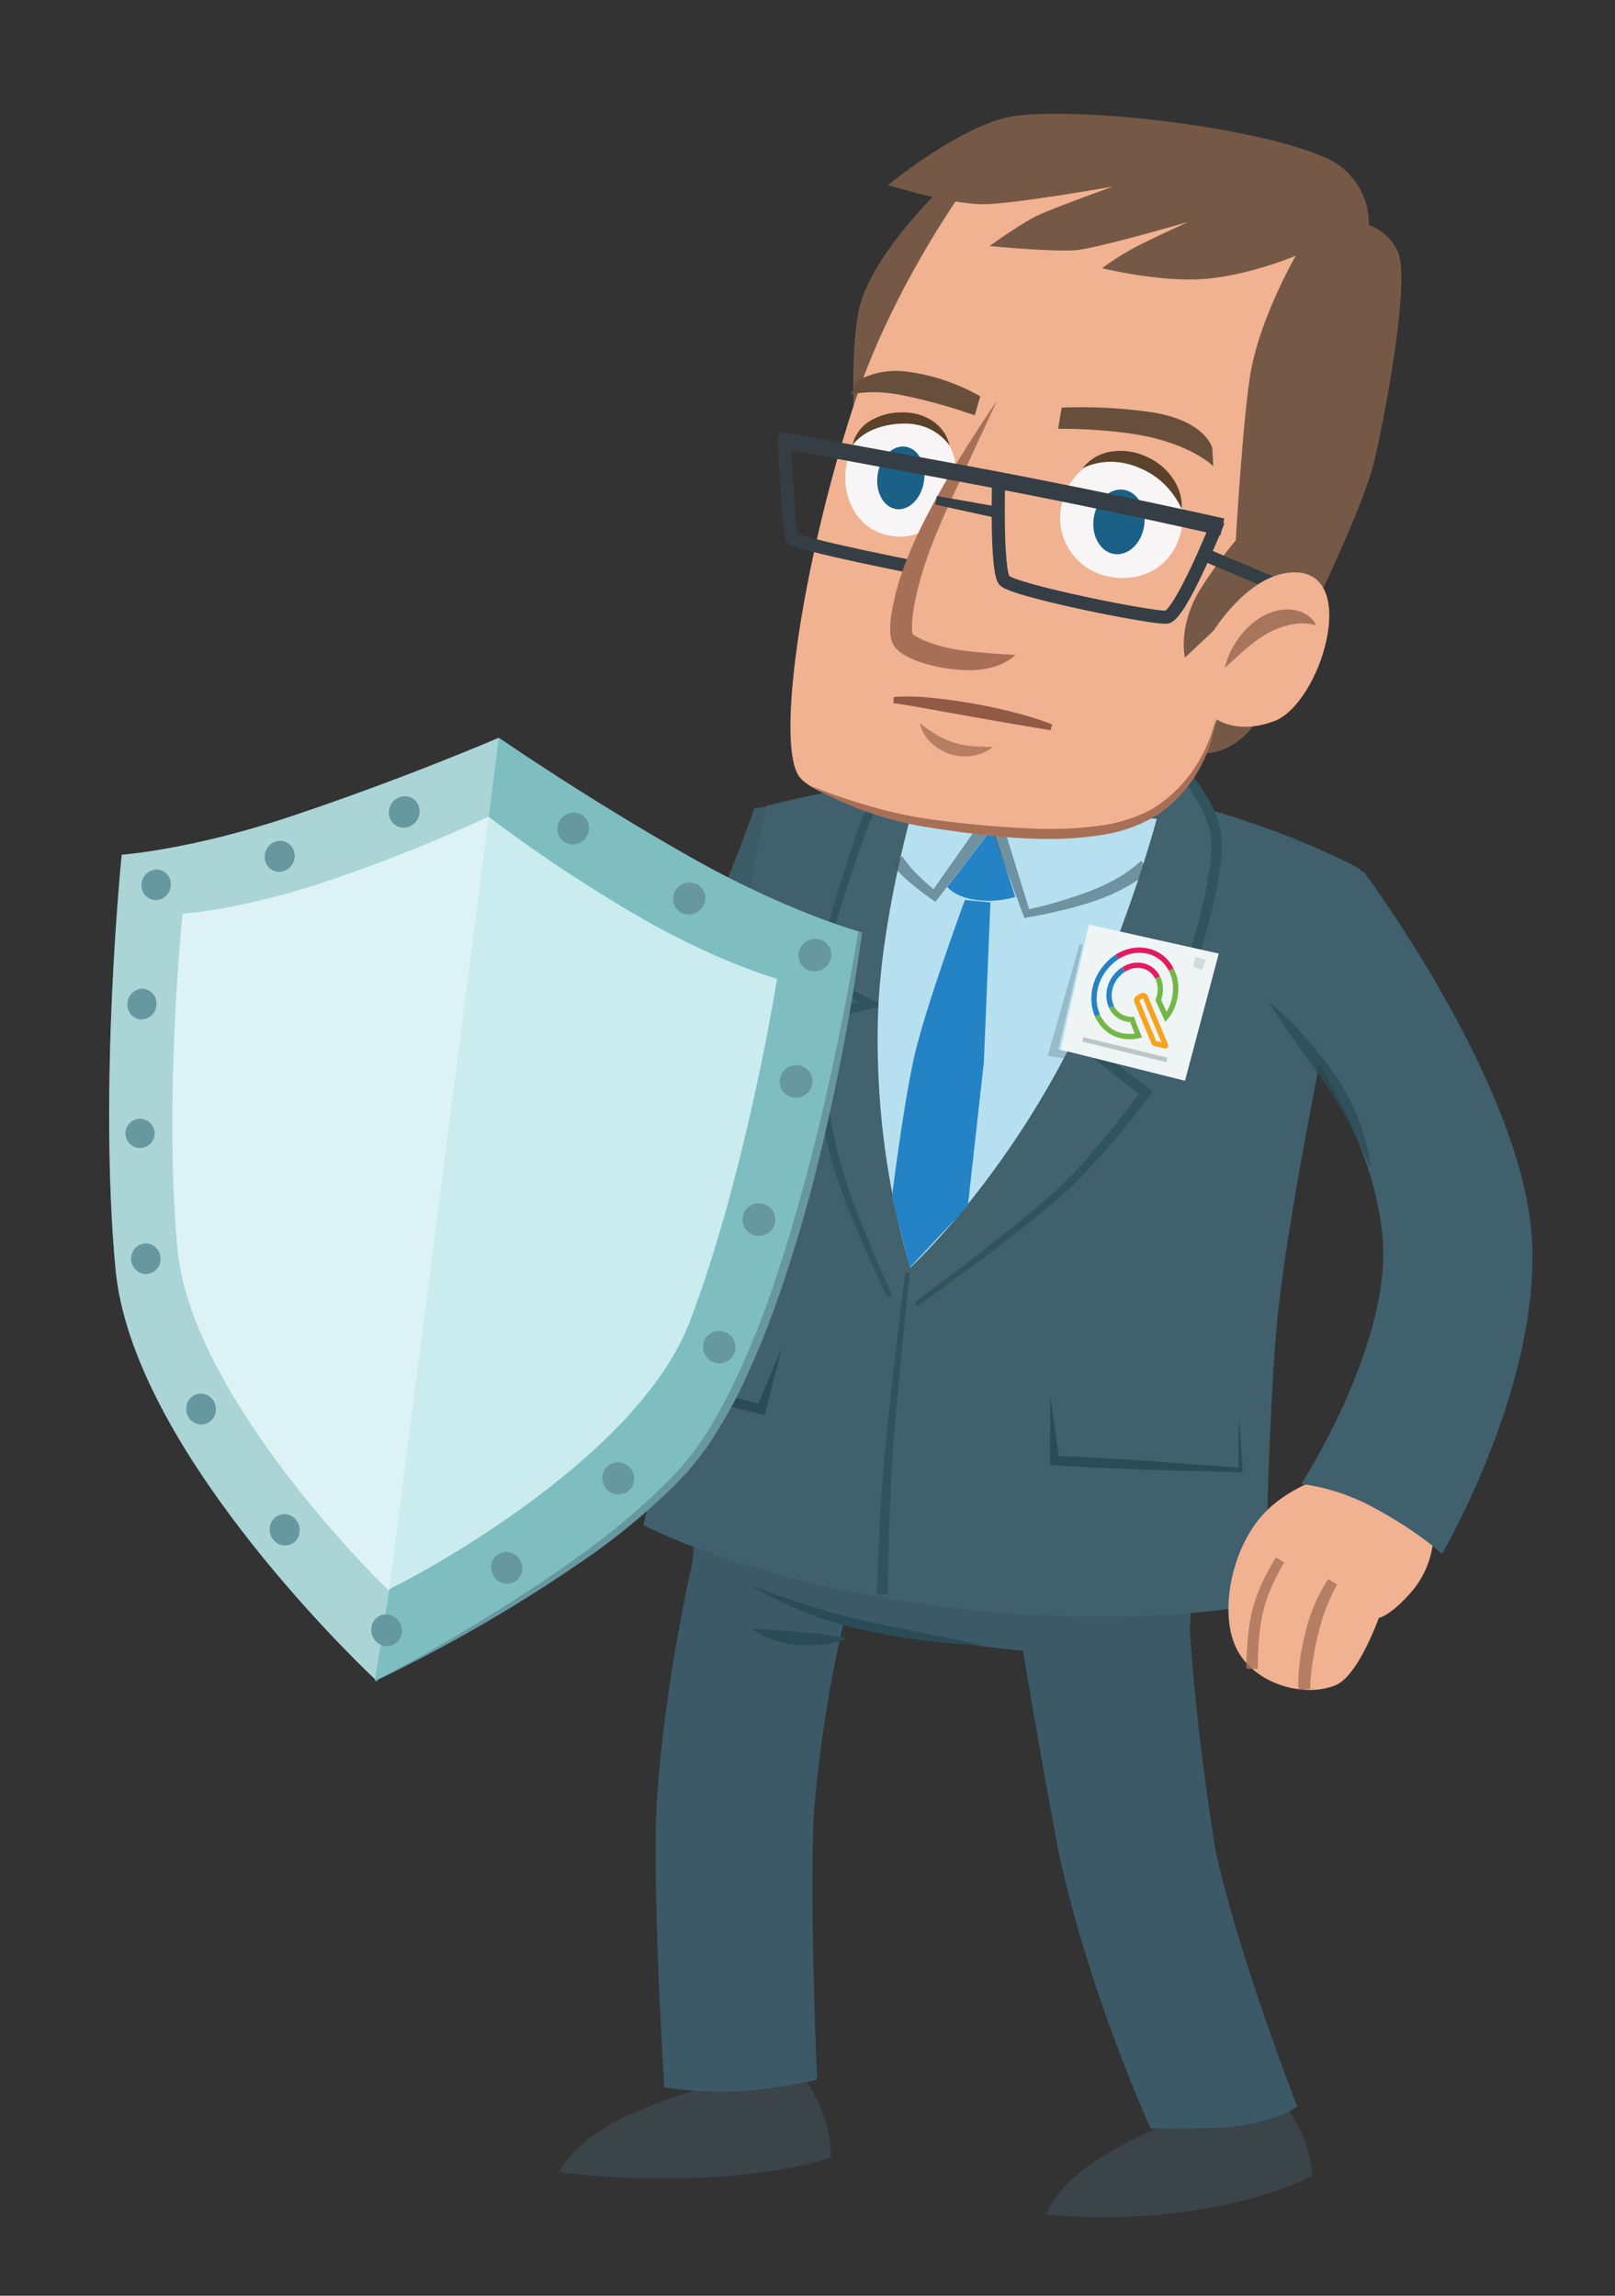 <svg xmlns="http://www.w3.org/2000/svg" width="369.04" height="524.72" viewBox="0 0 369.04 524.72">
  <rect x="0" y="0" width="369.04" height="524.72" fill="#333333" stroke="none"/>
  <defs>
    <style>
      .cls-1 {
        isolation: isolate;
      }

      .cls-2 {
        fill: #3c5968;
      }

      .cls-3 {
        fill: #3b5b66;
      }

      .cls-4 {
        fill: #2b4c57;
      }

      .cls-5 {
        fill: #3a4449;
      }

      .cls-6 {
        fill: #40606d;
      }

      .cls-7 {
        fill: #42626d;
      }

      .cls-8 {
        fill: #2f545e;
      }

      .cls-9 {
        fill: #b6e0ef;
      }

      .cls-10 {
        fill: #2483c5;
      }

      .cls-11 {
        opacity: 0.6;
      }

      .cls-12 {
        fill: #405e6b;
      }

      .cls-13 {
        fill: #755946;
      }

      .cls-14 {
        fill: #f1b291;
      }

      .cls-15, .cls-30, .cls-31, .cls-32, .cls-33 {
        fill: none;
      }

      .cls-15 {
        stroke: #353e45;
        stroke-width: 3px;
      }

      .cls-15, .cls-28, .cls-30, .cls-31, .cls-32, .cls-33 {
        stroke-miterlimit: 10;
      }

      .cls-16 {
        fill: #a7755c;
      }

      .cls-17 {
        fill: #f7f5f5;
      }

      .cls-18 {
        fill: #684f3c;
      }

      .cls-19 {
        fill: #5b422a;
      }

      .cls-20 {
        fill: #1b6087;
      }

      .cls-21 {
        fill: #a77056;
      }

      .cls-22 {
        fill: #915a46;
      }

      .cls-23 {
        opacity: 0.8;
      }

      .cls-24 {
        fill: #353e45;
      }

      .cls-25 {
        opacity: 0.77;
      }

      .cls-26 {
        opacity: 0.7;
      }

      .cls-27 {
        fill: #eff4f4;
      }

      .cls-28, .cls-36 {
        fill: #536872;
      }

      .cls-28 {
        stroke: #405a63;
        stroke-width: 1.05px;
      }

      .cls-28, .cls-34 {
        opacity: 0.3;
      }

      .cls-29 {
        mix-blend-mode: multiply;
      }

      .cls-30 {
        stroke: #2582c5;
      }

      .cls-30, .cls-31, .cls-32, .cls-33 {
        stroke-width: 1.21px;
      }

      .cls-31 {
        stroke: #e51a60;
      }

      .cls-32 {
        stroke: #75b747;
      }

      .cls-33 {
        stroke: #f6a31f;
      }

      .cls-35 {
        fill: #516672;
      }

      .cls-36 {
        opacity: 0.18;
      }

      .cls-37 {
        fill: #7ebec1;
      }

      .cls-38 {
        fill: #caecef;
      }

      .cls-39 {
        fill: #fff;
        opacity: 0.34;
      }

      .cls-40 {
        fill: #6798a0;
      }
    </style>
  </defs>
  <g class="cls-1">
    <g id="Ebene_1" data-name="Ebene 1">
      <path class="cls-2" d="M161,329.32l-3,29.79s30.58,11.82,62,16.5,51.47,2.12,51.47,2.12l2.85-39Z"/>
      <path class="cls-3" d="M180.42,183.52l-8.07,1.25s-16.13,47.56-34.49,66.74c-20.11,21-50.16,15.37-50.16,15.37s.2,9-.21,17c-.59,11.65-3.83,16.16-3.83,16.16s39.41,5.44,64.7-12.63,41.09-78.07,41.09-78.07"/>
      <path class="cls-4" d="M168.54,218.46q-.66,10.33-1.72,20.62c-.68,6.86-1.49,13.7-2.33,20.54s-1.79,13.67-2.79,20.5-2.11,13.64-3.38,20.42q.62-10.35,1.65-20.63c.65-6.85,1.47-13.7,2.31-20.54s1.79-13.68,2.82-20.5S167.25,225.24,168.54,218.46Z"/>
      <path class="cls-5" d="M291,477.44a50.85,50.85,0,0,1,6.68,10.65,31.15,31.15,0,0,1,2.26,9.11s-9.26,5.21-25.72,7.83a134.93,134.93,0,0,1-35.09,1.07s2-6.92,14-14c8.27-4.91,22.16-10.34,22.16-10.34"/>
      <path class="cls-5" d="M182.32,472.56s4.23,5.95,6,11.22a31.16,31.16,0,0,1,1.61,9.3s-8.75,3.28-25.59,4.44a195.36,195.36,0,0,1-36.53-1s2.51-6.73,15.17-12.77c8.71-4.16,23.16-8.34,23.16-8.34"/>
      <path class="cls-2" d="M158.36,356.52s-6.8,28.88-8.36,56.91c-.86,22.39,1.81,63.67,1.81,63.67a89.09,89.09,0,0,0,17.66.84,120.87,120.87,0,0,0,17.25-2.59S185,438.09,185.93,415a302.5,302.5,0,0,1,7-44.84"/>
      <path class="cls-6" d="M175.05,184.25s38.57-10.76,70.89-5.88c40.24,6.07,65,20.36,65,20.36s-17.42,76.2-19.61,109.14-2,58.47-2,58.47-32.42,7.35-81.6-.18c-39.08-6-60.74-17.59-60.74-17.59s8.14-30.5,16.28-81.82c3.81-24,8.34-65.16,8.34-65.16"/>
      <path class="cls-2" d="M232.73,371.17s4.76,29,9.27,52.6c7.11,32.58,20.92,62.68,20.92,62.68s7.36.27,17.33-.23c12-1.25,16.19-4.74,16.19-4.74s-13.36-34-18.78-59c-5.05-31.95-5.84-51.46-5.84-51.46"/>
      <g>
        <polyline class="cls-6" points="239.98 319 240.97 333.82 283.42 336 283.06 323.34"/>
        <path class="cls-4" d="M240,319l2.07,14.75-1-1c3.54.12,7.07.3,10.61.5l10.61.67c7.06.53,14.13,1,21.19,1.59l-.52.51.05-6.34.09-6.33.45,6.32.4,6.32,0,.52h-.56c-7.08-.14-14.16-.39-21.25-.58l-10.61-.42c-3.54-.17-7.08-.35-10.61-.59l-1-.08v-.93Z"/>
      </g>
      <g>
        <path class="cls-7" d="M209.26,298.15s20.53-14.72,31.28-24.18,21.26-24.19,21.26-24.19l-13.48-10.46,17.5.4s12.76-33.89,12.2-47.44c-.32-7.75-7.71-15.67-7.71-15.67L210,172s-8.78,10.06-11.22,13.69-12.17,37.18-12.17,37.18L199,229.53l-13.18,3.08s1.55,18.61,4.67,31,12.84,32.7,12.84,32.7"/>
        <path class="cls-8" d="M208.92,297.67q7.23-5.3,14.33-10.78c4.73-3.65,9.43-7.35,14-11.22,2.27-1.94,4.47-3.91,6.56-6s4.1-4.3,6-6.54c3.9-4.49,7.61-9.18,11.06-14h0l.23,1.56L247.7,240.13h0l-2.39-1.88,3,.05,17.5.28-1.09.74c1.92-5.2,3.73-10.48,5.41-15.78s3.24-10.63,4.53-16c.63-2.69,1.21-5.4,1.63-8.11a33.18,33.18,0,0,0,.47-8,20.63,20.63,0,0,0-2.63-7.43,38.24,38.24,0,0,0-4.69-6.57l.75.36-60.35-4.6h0l1-.38c-3.12,3.54-6.23,7.12-9.19,10.78-.72.91-1.46,1.84-2.09,2.76a22.24,22.24,0,0,0-1.37,3c-.85,2.18-1.63,4.41-2.39,6.65-3,8.95-5.82,18-8.56,27.07h0l-.33-.79,12.58,6.36h0l2.4,1.21-2.64.65-13.15,3.21h0l.88-1.2c.44,5.49,1,11,1.8,16.48a135.65,135.65,0,0,0,3.07,16.22,153,153,0,0,0,5.46,15.62c2.06,5.13,4.27,10.22,6.59,15.24l-1.09.52q-3.63-7.52-6.87-15.2a152.59,152.59,0,0,1-5.78-15.7c-.8-2.7-1.39-5.44-1.94-8.17s-1-5.49-1.44-8.24q-1.26-8.26-2.07-16.58l-.1-1,1-.22h0l13.2-2.94-.24,1.86h0l-12.27-6.94-.47-.26.14-.52h0c2.6-9.13,5.24-18.23,8.13-27.27.74-2.26,1.48-4.52,2.32-6.77a22.3,22.3,0,0,1,1.51-3.44c.7-1.05,1.42-2,2.15-2.94,2.94-3.76,6-7.39,9.07-11l.37-.43.58,0h0l60.34,4.6.46,0,.28.32a39.09,39.09,0,0,1,5,7,22.8,22.8,0,0,1,2.9,8.26,35.78,35.78,0,0,1-.48,8.64c-.43,2.8-1,5.55-1.67,8.29-1.31,5.47-2.89,10.84-4.57,16.18s-3.5,10.62-5.45,15.89l-.28.76-.81,0-17.5-.51.65-1.82h0l13.55,10.36.88.66-.65.9h0q-5.4,7.27-11.41,14c-2,2.24-4.08,4.43-6.23,6.54s-4.45,4.11-6.76,6c-4.64,3.82-9.4,7.46-14.2,11.05s-9.64,7.11-14.53,10.57Z"/>
      </g>
      <path class="cls-9" d="M208,289.74s20.32-18.65,36.65-50.86c12.5-24.63,19.68-51.72,19.68-51.72l-55.18-4.5s-7.55,25.64-8.48,48.29A185.54,185.54,0,0,0,208,289.74Z"/>
      <path class="cls-10" d="M225.72,190.64l-9.26,12.08s1.87,2.44,6.85,3A21.19,21.19,0,0,0,232,205l-4.62-14.17Z"/>
      <g class="cls-11">
        <path class="cls-12" d="M206.17,195.71a25.51,25.51,0,0,0,3.61,4.3c1.37,1.37,2.85,2.68,4.34,3.9h0l-1.43.22,13.07-18.61L227.5,183l.89,2.89,7,22.63-.94-.56h0c2.38-.49,4.77-1.11,7.11-1.79s4.68-1.44,6.95-2.3a42.59,42.59,0,0,0,6.53-3,32.25,32.25,0,0,0,5.7-4.1L262.8,199a34.48,34.48,0,0,1-6.48,4.29,44.16,44.16,0,0,1-7,2.91c-2.38.77-4.8,1.43-7.22,2s-4.85,1.09-7.34,1.48h0l-.68.14-.26-.69-8.24-22.21,2.63.41-13.83,18-.64.83-.8-.61h0c-1.68-1.16-3.28-2.37-4.84-3.69a28.42,28.42,0,0,1-4.39-4.5Z"/>
      </g>
      <path class="cls-13" d="M217.26,40.91s-18.57,16.92-21.14,30.53c-1.88,9.94-.88,27-.88,27l32.07-53.92Z"/>
      <path class="cls-14" d="M278.05,166.3s-3.51,14.53-17.76,20.47c-20,8.33-71.1-.8-77.59-9.19-5.64-7.29.75-49.8,12.7-85.89,9.4-28.4,27.72-52.43,27.72-52.43s29.25-3.24,52.41,3.16a84.33,84.33,0,0,1,32,17.46L283,151.57"/>
      <path class="cls-13" d="M296.1,58.44S287.69,73,285.66,85.86c-1.75,11.14-3.27,37.63-3.27,37.63a104.5,104.5,0,0,0-8.47,11.76c-4.76,8.23-3.17,15.08-3.17,15.08L287,135,275.7,172.17s7.51,0,12.3-8.77,22.16-43.5,25.72-56.81c1.89-7.07,8.81-42.16,5.72-49a11.45,11.45,0,0,0-6.64-6.16,16.44,16.44,0,0,0-10.57-15.67c-16.61-7-55.21-11.27-70.32-9.25-11.62,1.55-29,15.78-29,15.78s14.75,4.65,22.53,4.37,28.8-4,28.8-4-13.06,4.72-16.92,6.49-11.2,7.09-11.2,7.09,14.69,1.39,19.73.94,25.68-6.46,25.68-6.46-8.24,3.76-12.12,5.78a61.42,61.42,0,0,0-7.55,4.8s13.33,3.31,23.65,2.43S296.1,58.44,296.1,58.44Z"/>
      <line class="cls-15" x1="276.08" y1="127.11" x2="293.17" y2="134.32"/>
      <path class="cls-14" d="M277.12,144.46s8.34-13.78,18.85-13.64c14.86.19,5.71,30.08-4.8,34-9.23,3.45-14.21-1.11-14.21-1.11"/>
      <path class="cls-16" d="M279.88,152.64a18.27,18.27,0,0,1,2.75-6.2,18,18,0,0,1,4.93-5,12.89,12.89,0,0,1,3.32-1.6,13.14,13.14,0,0,1,1.8-.44,10.9,10.9,0,0,1,1.9-.09c2.5.08,5.18,1.33,6.16,3.61a12,12,0,0,0-5.94-.12,18.55,18.55,0,0,0-2.64.8,15.81,15.81,0,0,0-2.55,1.17,33.46,33.46,0,0,0-4.87,3.51C283.14,149.67,281.56,151.12,279.88,152.64Z"/>
      <path class="cls-17" d="M269.9,121.41c-1.72,7.64-8.56,12-16.64,10.34a13.66,13.66,0,0,1-10.67-16.49,14,14,0,1,1,27.31,6.15Z"/>
      <path class="cls-17" d="M218,111.71c-2.19,7.4-7.57,12.23-15.08,10.65-7.05-1.48-10.9-8.68-9.5-16.27,1.49-8,8.49-12.2,15.52-10.62S220,104.82,218,111.71Z"/>
      <path class="cls-18" d="M241.79,98s13.21-.16,22.46,2.27,13,6.3,13,6.3l-.24-4.17s-1.45-6.16-13.55-8.13a111.44,111.44,0,0,0-20.86-1.1Z"/>
      <path class="cls-19" d="M247.4,107a10.26,10.26,0,0,1,6.56-3.79,14,14,0,0,1,7.77,1.06,14.19,14.19,0,0,1,6.12,4.87,11.56,11.56,0,0,1,2.2,7.25,19.6,19.6,0,0,0-4-5.73,17.74,17.74,0,0,0-5.49-3.63,16.76,16.76,0,0,0-6.4-1.48A15.08,15.08,0,0,0,247.4,107Z"/>
      <path class="cls-19" d="M194.8,101.67A8.74,8.74,0,0,1,199,96.1a13.53,13.53,0,0,1,7-1.83,12.06,12.06,0,0,1,7,1.88,9.24,9.24,0,0,1,4,5.69,12.53,12.53,0,0,0-5-4,13.51,13.51,0,0,0-6-1A18.43,18.43,0,0,0,200,98,12.86,12.86,0,0,0,194.8,101.67Z"/>
      <path class="cls-18" d="M222.73,94.93A125.18,125.18,0,0,0,207,90.5c-8.05-1.75-12.66-.27-12.66-.27L196.12,87s4.77-3.23,12.21-1.91A46,46,0,0,1,224,90.59Z"/>
      <ellipse class="cls-20" cx="255.67" cy="119.27" rx="7.42" ry="5.83" transform="translate(102.08 355.92) rotate(-82.02)"/>
      <ellipse class="cls-20" cx="205.86" cy="109.23" rx="7.21" ry="5.35" transform="translate(66.7 296.17) rotate(-81.29)"/>
      <path class="cls-15" d="M179.21,99.89s.88,21.43,1.78,23,31.12,7.38,31.12,7.38"/>
      <g>
        <path class="cls-14" d="M227.79,91.64s-10.82,18.88-16,30.76-6.85,22.12-5.13,24.06,7.76,4.15,14.75,4.57,10.77-1.36,10.77-1.36"/>
        <path class="cls-21" d="M227.79,91.64l-9.08,19.62c-3,6.54-6,13-8,19.75-.51,1.68-.95,3.38-1.33,5.07a43,43,0,0,0-.86,5,22.1,22.1,0,0,0-.12,2.39l0,.53a2.12,2.12,0,0,0,.05.47c0,.29.13.53.08.43a.18.18,0,0,0-.1-.11l.08.06a1.75,1.75,0,0,0,.27.23,6.82,6.82,0,0,0,.84.54,16,16,0,0,0,2.12,1,33.25,33.25,0,0,0,4.79,1.43,40,40,0,0,0,5,.82c3.4.34,6.68.67,10.51.79a11.74,11.74,0,0,1-5.07,2.79,19.59,19.59,0,0,1-5.69.73,36.9,36.9,0,0,1-11.3-1.94,20.67,20.67,0,0,1-2.8-1.24,11.63,11.63,0,0,1-1.44-.9,6.09,6.09,0,0,1-.75-.65,4.11,4.11,0,0,1-.4-.42,8,8,0,0,1-.45-.68,6.17,6.17,0,0,1-.65-2.15,7.39,7.39,0,0,1-.08-.87l0-.82a23.75,23.75,0,0,1,.26-3,55.86,55.86,0,0,1,2.89-10.87,91.07,91.07,0,0,1,4.4-10.11c1.62-3.27,3.4-6.42,5.19-9.57Q221.65,100.58,227.79,91.64Z"/>
      </g>
      <g>
        <path class="cls-14" d="M204.25,160s3.85-.07,14.75,1.75a205.37,205.37,0,0,1,21.25,4.5"/>
        <path class="cls-22" d="M204.24,159.29a52.16,52.16,0,0,1,9.29.28c3.06.3,6.09.76,9.11,1.29s6,1.17,9,1.94a75.33,75.33,0,0,1,8.8,2.77l-.39,1.35-9-1.53-9-1.58-9-1.62c-3-.52-6-1.09-8.91-1.49Z"/>
      </g>
      <g class="cls-23">
        <path class="cls-21" d="M210.19,165.32a32.91,32.91,0,0,0,3.86,2.65,19.25,19.25,0,0,0,8.18,2.58,47,47,0,0,0,4.7.17,9.57,9.57,0,0,1-4.61,2,11,11,0,0,1-9.59-3A9,9,0,0,1,210.19,165.32Z"/>
      </g>
      <path class="cls-21" d="M277.86,164a27.75,27.75,0,0,1-1.49,6.58,30.79,30.79,0,0,1-2.89,6.15,30.17,30.17,0,0,1-9.48,9.83,34.67,34.67,0,0,1-13,4.39,78.29,78.29,0,0,1-13.58.78,134.88,134.88,0,0,1-13.49-1c-4.48-.53-8.9-1.13-13.36-1.89a76.28,76.28,0,0,1-13.08-3.52,74.39,74.39,0,0,1-12.23-5.71A129.14,129.14,0,0,0,197.89,184a100.19,100.19,0,0,0,13,3,235.52,235.52,0,0,0,26.61,2.42,84.57,84.57,0,0,0,13.23-.63A35,35,0,0,0,263.1,185a30.86,30.86,0,0,0,9.48-8.91A34.58,34.58,0,0,0,277.86,164Z"/>
      <path class="cls-24" d="M178.33,98.63l25.41,4.67c8.46,1.57,16.94,3.08,25.4,4.7q25.4,4.89,50.62,10.51l-.89,3.9q-25.12-5.7-50.46-10.59c-8.44-1.64-16.91-3.17-25.36-4.75l-25.37-4.73Z"/>
      <path class="cls-15" d="M228.18,110.2s-.55,20.17,1.31,22.45,33.87,8.72,37.06,8.41,11.85-22,11.85-22"/>
      <polygon class="cls-24" points="214.09 113.36 227.51 115.73 227.02 118.24 213.71 115.33 214.09 113.36"/>
      <path class="cls-14" d="M306.46,336.43s-11.06,2.28-17.85,9.73c-7.69,8.44-10.31,24-5.42,31.79s15.91,9.9,22.13,7.16c5.13-2.26,9.74-15.31,9.74-15.31s2.82-.49,7.78-6.33a21.2,21.2,0,0,0,4.73-12.21C328.23,336,315.48,332.28,306.46,336.43Z"/>
      <g class="cls-23">
        <path class="cls-21" d="M296.71,386.23a34.46,34.46,0,0,1,.34-6.71,58.92,58.92,0,0,1,1.25-6.46,40.4,40.4,0,0,1,2.08-6.3,38,38,0,0,1,3.15-5.85l2,1.22a48.35,48.35,0,0,0-2.59,5.66c-.36,1-.72,1.94-1,2.93s-.53,2-.78,3c-.51,2-.9,4.11-1.22,6.18-.16,1-.29,2.06-.38,3.1a29,29,0,0,0-.16,3Z"/>
      </g>
      <g class="cls-23">
        <path class="cls-21" d="M284.79,381.41c0-2.25.13-4.43.33-6.64a48.79,48.79,0,0,1,1-6.61,36.76,36.76,0,0,1,2.28-6.34,50.49,50.49,0,0,1,3.18-5.87l1.86,1.18a50.1,50.1,0,0,0-2.92,5.64,33.75,33.75,0,0,0-2,6,45.93,45.93,0,0,0-.86,6.27c-.17,2.12-.24,4.28-.22,6.39Z"/>
      </g>
      <path class="cls-6" d="M303.34,197.51l8.26,1.71s32.78,43.87,37.89,78.52-20,77.45-20,77.45-5.28-5.25-17.12-11.42a48,48,0,0,0-15-4.61S317.47,308,316,284s-19.18-47.82-19.18-47.82"/>
      <g class="cls-25">
        <path class="cls-4" d="M289.86,228.92a66.34,66.34,0,0,1,8.17,7.9c1.27,1.4,2.47,2.87,3.66,4.34s2.3,3,3.38,4.56a44.57,44.57,0,0,1,3,4.95,45.67,45.67,0,0,1,2.37,5.24A42.54,42.54,0,0,1,313.17,267c-1.51-3.48-3.08-6.86-4.81-10.13a86.75,86.75,0,0,0-5.73-9.41l-6.48-9.13C294,235.24,291.87,232.15,289.86,228.92Z"/>
      </g>
      <path class="cls-10" d="M220.48,205.7s-9.38,25.42-11.8,36.81-4.86,31-4.86,31l4.07,16.22,13.28-14.16,3.64-32.69,1.51-36.62Z"/>
      <g>
        <polyline class="cls-6" points="178.72 307.85 173.98 322.12 151.99 316.49 157.63 304.26"/>
        <path class="cls-4" d="M178.72,307.85,175,322.47l-.25,1-1.08-.26c-1.84-.44-3.67-.92-5.5-1.41l-5.46-1.54-10.9-3.19-.7-.21.31-.61q3-6,6.17-12-2.52,6.25-5.11,12.47l-.38-.81,11.09,2.44,5.53,1.28q2.76.66,5.5,1.4l-1.33.73Z"/>
      </g>
      <g class="cls-26">
        <path class="cls-6" d="M207.38,290.79s-3.56,30.36-4.54,44.58-1.23,29-1.23,29"/>
        <path class="cls-4" d="M207.88,290.85c-1.28,12.23-2.52,24.47-3.52,36.72-.51,6.12-.83,12.24-1.06,18.38s-.38,12.28-.44,18.41l-2.5,0q.28-9.26.82-18.47c.35-6.15.8-12.31,1.44-18.44,1.25-12.25,2.73-24.46,4.27-36.68Z"/>
      </g>
      <path class="cls-4" d="M224.53,376a131.55,131.55,0,0,1-13.75-1.1c-4.56-.57-9.1-1.37-13.6-2.35-2.24-.54-4.5-1.07-6.71-1.76s-4.4-1.42-6.54-2.3a77,77,0,0,1-12.37-6.15c4.3,1.64,8.6,3.17,12.94,4.56s8.7,2.58,13.15,3.54,8.92,1.9,13.4,2.8S220,375,224.53,376Z"/>
      <path class="cls-4" d="M193.57,374.53a20.28,20.28,0,0,1-5.52,1.36,30.33,30.33,0,0,1-5.64.12,24,24,0,0,1-5.58-1.15,18.75,18.75,0,0,1-5.1-2.55,53.23,53.23,0,0,1,5.58.24l5.34.47c1.78.14,3.59.29,5.4.52A44.23,44.23,0,0,1,193.57,374.53Z"/>
      <polygon class="cls-27" points="248.82 211.31 278.5 217.95 270.78 247.02 242.36 239.92 248.82 211.31"/>
      <line class="cls-28" x1="247.45" y1="237.56" x2="266.62" y2="242.25"/>
      <g class="cls-29">
        <path class="cls-30" d="M250.8,232.13a9.48,9.48,0,0,1-.81-3.62,11.11,11.11,0,0,1,.59-3.82,11.83,11.83,0,0,1,2-3.54,11.46,11.46,0,0,1,2.76-2.49"/>
        <path class="cls-30" d="M256.73,221.59a7.58,7.58,0,0,0-1.7,1.52,7.19,7.19,0,0,0-1.29,2.36,6.79,6.79,0,0,0-.31,2.41,5.81,5.81,0,0,0,.6,2.29"/>
        <g class="cls-29">
          <path class="cls-31" d="M264.5,223.43a4.87,4.87,0,0,0-3.17-2.63,5.46,5.46,0,0,0-3,.06,6.36,6.36,0,0,0-1.56.73"/>
          <path class="cls-31" d="M255.3,218.66a10.27,10.27,0,0,1,2.37-1.08,8.84,8.84,0,0,1,4.68-.18,8,8,0,0,1,3.87,2.22,8.18,8.18,0,0,1,1.4,2"/>
        </g>
        <g class="cls-29">
          <path class="cls-32" d="M254,230.17a5,5,0,0,0,2.36,2.35,5.12,5.12,0,0,0,2.35.49c.19.56.4,1.14.63,1.73s.54,1.33.81,1.95a8.71,8.71,0,0,1-3.33.13,7.86,7.86,0,0,1-2.84-1,8.25,8.25,0,0,1-2-1.77,8.73,8.73,0,0,1-1.21-1.9"/>
          <path class="cls-32" d="M267.62,221.62a9.12,9.12,0,0,1,1,3.42,10.87,10.87,0,0,1-.39,3.89h0a10.73,10.73,0,0,1-.87,2.16,8.51,8.51,0,0,1-.93,1.36l-1.75-3.88a6.88,6.88,0,0,0,.43-1.88,6.21,6.21,0,0,0-.57-3.26"/>
        </g>
        <path class="cls-33" d="M263.83,238.45a.24.24,0,0,1-.14-.14l-3.91-9.42a.64.64,0,0,1,.29-.79l.8-.46a.56.56,0,0,1,.83.25l4,9.53c.36.83.55,1.31.64,1.52,0,.05,0,.12-.08.1C265.79,238.94,264.36,238.6,263.83,238.45Z"/>
      </g>
      <g class="cls-34">
        <polygon class="cls-35" points="247.42 216 241.64 240.78 240.9 239.56 245.78 241.06 245.47 242.36 240.44 241.5 239.4 241.33 239.7 240.28 246.69 215.82 247.42 216"/>
      </g>
      <polygon class="cls-36" points="273.14 218.64 275.49 219.35 274.66 221.7 272.68 221 273.14 218.64"/>
      <path class="cls-37" d="M66,186.75C91.86,178.17,114,168.62,114,168.62l-.38,3,.39-3s19.46,13.5,43.73,27.26C179.81,208.41,196.59,213,196.59,213s-8.88,56-25.1,98c-15.1,39.17-78,69.51-85.15,72.88l-.06.43L86,384.1l-.35.16.06-.44c-6-5.67-55.48-53.71-59.29-93.57-4-42.19,1.4-94.89,1.4-94.89S43.35,194.28,66,186.75Z"/>
      <path class="cls-38" d="M72.78,202.05a358.29,358.29,0,0,0,38.84-15.39l-.31,2.4.32-2.4a343.84,343.84,0,0,0,34.93,23.17c17.63,10.14,31,13.88,31,13.88s-7.07,44.77-20,78.5c-12.06,31.47-62.78,58.25-68.59,61l0,.35-.24-.21-.28.13,0-.35C83.62,358.6,43.71,318,40.59,285.75c-3.3-34.2,1.13-76.91,1.13-76.91S54.37,208,72.78,202.05Z"/>
      <path class="cls-39" d="M66,186.75C91.86,178.17,114,168.62,114,168.62l-.38,3,.39-3L88.81,364.41l-3.17,19.85.06-.44c-6-5.67-55.48-53.71-59.29-93.57-4-42.19,1.4-94.89,1.4-94.89S43.35,194.28,66,186.75Z"/>
      <path class="cls-40" d="M127.4,189a3.5,3.5,0,0,0,3.1,4,3.78,3.78,0,0,0,4.06-3.27,3.49,3.49,0,0,0-3.11-4A3.77,3.77,0,0,0,127.4,189Z"/>
      <path class="cls-40" d="M153.84,205a3.55,3.55,0,0,0,3.16,4,3.79,3.79,0,0,0,4.14-3.28,3.54,3.54,0,0,0-3.17-4A3.8,3.8,0,0,0,153.84,205Z"/>
      <path class="cls-40" d="M182.47,217.9a3.62,3.62,0,0,0,3.24,4.09,3.85,3.85,0,0,0,4.23-3.3,3.61,3.61,0,0,0-3.25-4.09A3.86,3.86,0,0,0,182.47,217.9Z"/>
      <path class="cls-40" d="M178.19,246.72a3.67,3.67,0,0,0,3.23,4.13,3.79,3.79,0,0,0,4.22-3.24,3.68,3.68,0,0,0-3.24-4.14A3.81,3.81,0,0,0,178.19,246.72Z"/>
      <path class="cls-40" d="M169.71,278.25a3.74,3.74,0,1,0,4.19-3.2A3.72,3.72,0,0,0,169.71,278.25Z"/>
      <path class="cls-40" d="M160.68,307.38a3.75,3.75,0,0,0,3.19,4.18,3.66,3.66,0,0,0,4.17-3.13,3.75,3.75,0,0,0-3.2-4.19A3.66,3.66,0,0,0,160.68,307.38Z"/>
      <path class="cls-40" d="M137.66,337.33a3.77,3.77,0,0,0,3.14,4.19,3.55,3.55,0,0,0,4.09-3.07,3.76,3.76,0,0,0-3.14-4.19A3.57,3.57,0,0,0,137.66,337.33Z"/>
      <path class="cls-40" d="M112.25,357.77a3.75,3.75,0,0,0,3.07,4.17,3.46,3.46,0,0,0,4-3,3.76,3.76,0,0,0-3.08-4.18A3.47,3.47,0,0,0,112.25,357.77Z"/>
      <path class="cls-40" d="M95.84,185.93a3.69,3.69,0,0,1-3.94,3.23,3.41,3.41,0,0,1-3-3.91A3.67,3.67,0,0,1,92.82,182,3.42,3.42,0,0,1,95.84,185.93Z"/>
      <path class="cls-40" d="M67.3,196.08a3.6,3.6,0,0,1-3.85,3.18,3.38,3.38,0,0,1-2.93-3.88,3.59,3.59,0,0,1,3.84-3.18A3.39,3.39,0,0,1,67.3,196.08Z"/>
      <path class="cls-40" d="M39,202.58a3.51,3.51,0,0,1-3.76,3.14,3.35,3.35,0,0,1-2.87-3.84,3.51,3.51,0,0,1,3.75-3.14A3.34,3.34,0,0,1,39,202.58Z"/>
      <path class="cls-40" d="M35.72,229.86A3.46,3.46,0,0,1,32,233a3.39,3.39,0,0,1-2.86-3.87A3.47,3.47,0,0,1,32.85,226,3.38,3.38,0,0,1,35.72,229.86Z"/>
      <path class="cls-40" d="M35.3,259.64a3.34,3.34,0,1,1-2.87-3.91A3.41,3.41,0,0,1,35.3,259.64Z"/>
      <path class="cls-40" d="M36.66,288.17a3.37,3.37,0,0,1-3.76,3A3.5,3.5,0,0,1,30,287.23a3.38,3.38,0,0,1,3.76-3A3.49,3.49,0,0,1,36.66,288.17Z"/>
      <path class="cls-40" d="M49.3,322.56a3.36,3.36,0,0,1-3.81,3,3.57,3.57,0,0,1-2.9-4,3.35,3.35,0,0,1,3.8-3A3.57,3.57,0,0,1,49.3,322.56Z"/>
      <path class="cls-40" d="M68.46,350.19a3.36,3.36,0,0,1-3.87,3,3.66,3.66,0,0,1-2.94-4.08,3.35,3.35,0,0,1,3.85-3A3.66,3.66,0,0,1,68.46,350.19Z"/>
      <path class="cls-40" d="M91.8,373.24a3.39,3.39,0,0,1-3.94,2.95,3.74,3.74,0,0,1-3-4.15,3.38,3.38,0,0,1,3.93-3A3.75,3.75,0,0,1,91.8,373.24Z"/>
      <path class="cls-40" d="M85.64,384.26c8-4.22,15.84-8.65,23.54-13.36s15.28-9.57,22.58-14.85a165.89,165.89,0,0,0,20.65-17.25l2.29-2.44,1.15-1.22,1.05-1.29c1.44-1.69,2.68-3.55,3.95-5.38a113.15,113.15,0,0,0,6.55-11.69,208.89,208.89,0,0,0,10-25c2.85-8.53,5.31-17.2,7.59-25.91s4.3-17.51,6.13-26.33,3.54-17.69,5-26.58l.88.12a499.5,499.5,0,0,1-10.21,53.25c-2.15,8.78-4.69,17.48-7.53,26.08a209.29,209.29,0,0,1-10.1,25.25,113.26,113.26,0,0,1-6.79,11.85,67.61,67.61,0,0,1-4.11,5.49l-1.09,1.33L156,337.56,153.65,340a154.7,154.7,0,0,1-21.08,17.17A349,349,0,0,1,85.64,384.26Z"/>
    </g>
  </g>
</svg>
